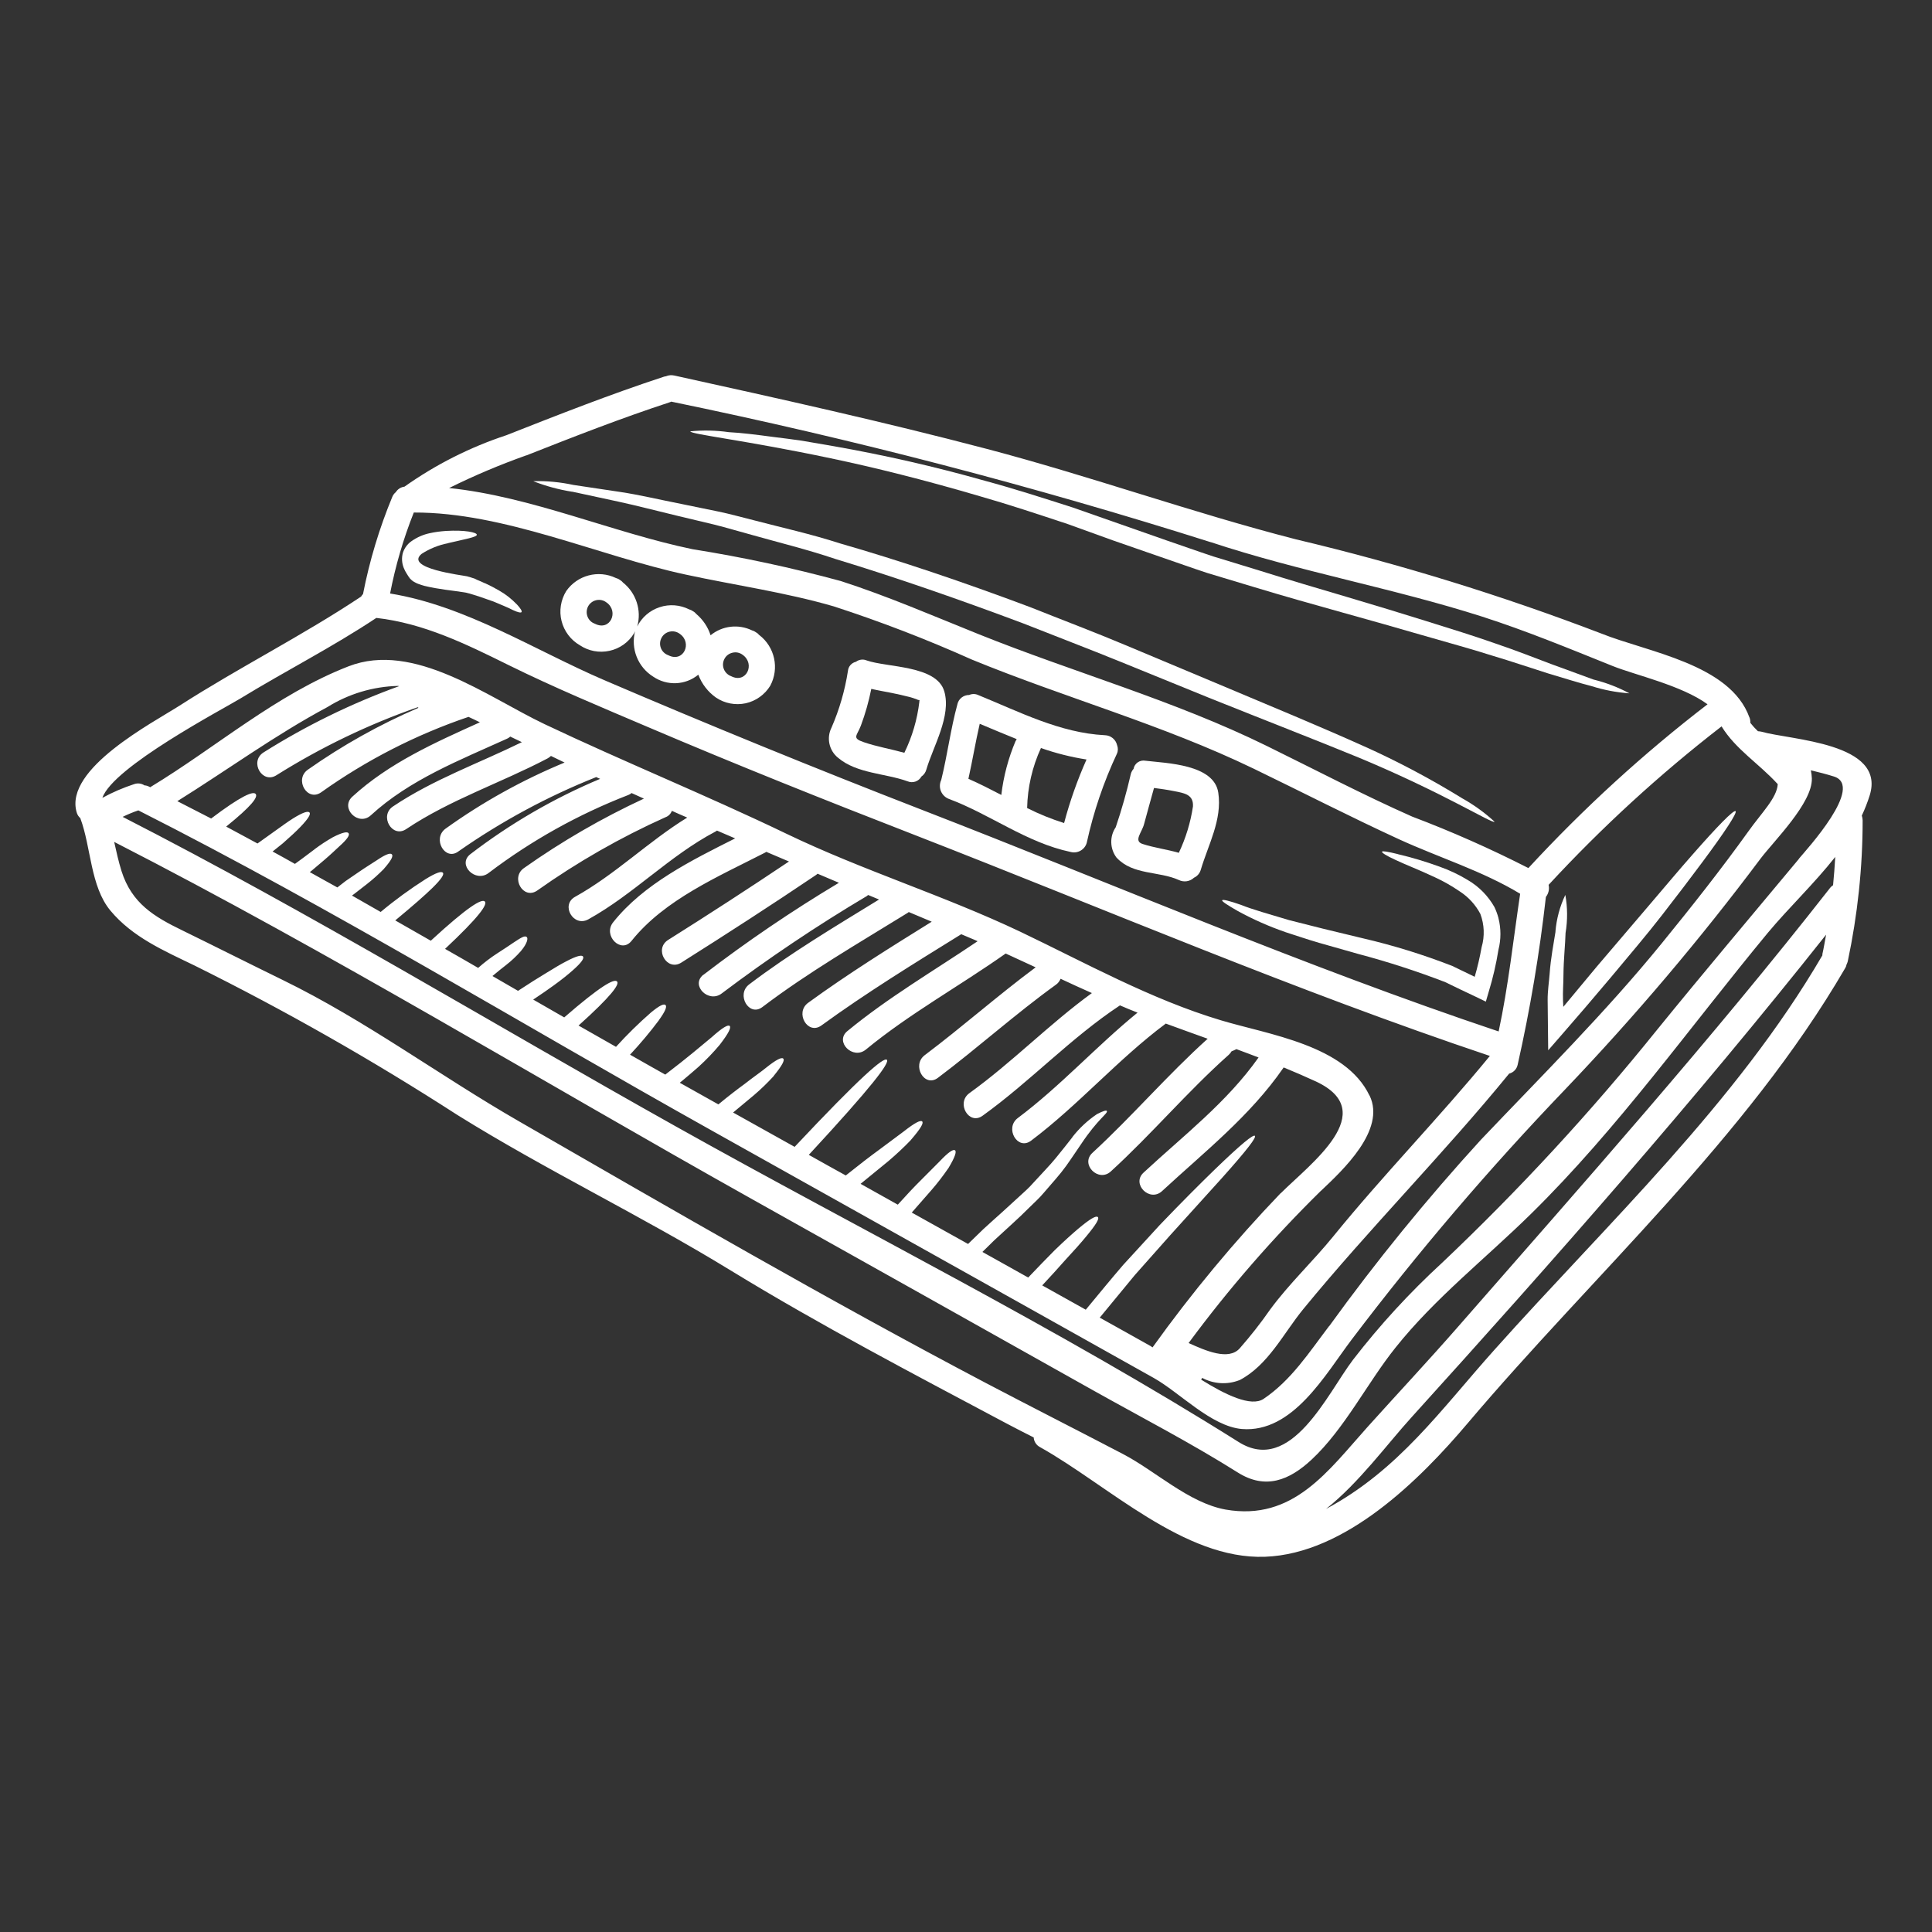 <?xml version="1.0" encoding="UTF-8"?>
<svg width="100pt" height="100pt" version="1.1" viewBox="0 0 100 100" xmlns="http://www.w3.org/2000/svg">
 <rect x="0" y="0" width="100" height="100" fill="#333333" stroke="none"/>
 <path d="m91.164 37.871c1.52 0.438 6.457 0.562 5.613 3.293-0.113 0.359-0.25 0.711-0.41 1.051 0.027 0.078 0.039 0.164 0.043 0.246 0 2.453-0.262 4.898-0.77 7.297-0.016 0.059-0.035 0.113-0.062 0.164-0.012 0.07-0.039 0.141-0.078 0.199-5.129 8.809-12.988 15.812-19.531 23.543-2.488 2.941-6.332 6.762-10.492 6.914-4.191 0.156-8.145-3.719-11.641-5.672-0.191-0.098-0.32-0.289-0.332-0.504-0.457-0.234-0.918-0.461-1.367-0.703-4.809-2.559-9.648-5.086-14.305-7.934-4.633-2.84-9.551-5.184-14.16-8.055-4.387-2.832-8.926-5.414-13.602-7.734-1.582-0.766-3.215-1.469-4.359-2.848-1.035-1.25-0.996-3.281-1.547-4.758v-0.016c-0.098-0.082-0.168-0.195-0.199-0.32-0.641-2.246 3.941-4.621 5.332-5.512 3.07-1.973 6.359-3.621 9.391-5.641v0.004c0.027-0.051 0.062-0.098 0.102-0.137 0.336-1.723 0.844-3.41 1.516-5.031 0.039-0.094 0.098-0.176 0.18-0.242 0.098-0.156 0.262-0.262 0.449-0.285 1.617-1.145 3.394-2.043 5.277-2.664 2.695-1.062 5.367-2.113 8.125-3.019 0.043-0.016 0.086-0.027 0.133-0.031 0.137-0.059 0.285-0.07 0.43-0.039 5.406 1.191 10.812 2.387 16.172 3.797 5.375 1.414 10.617 3.297 15.996 4.68 5.371 1.273 10.652 2.902 15.809 4.875 2.398 0.965 6.68 1.578 7.672 4.344h0.004c0.035 0.09 0.047 0.188 0.043 0.281 0.121 0.156 0.254 0.301 0.395 0.434 0.062 0.004 0.121 0.012 0.176 0.023zm1.945 6.578c0.406-0.484 3.41-3.758 1.812-4.258-0.395-0.125-0.793-0.223-1.191-0.32 0.027 0.141 0.047 0.281 0.051 0.426 0.031 1.27-1.957 3.223-2.652 4.141-3.129 4.18-6.508 8.168-10.113 11.945-3.93 4.098-7.621 8.422-11.051 12.949-1.371 1.812-3.047 4.848-5.688 4.633-1.582-0.137-3.211-1.883-4.551-2.637l-6.945-3.891c-5.316-2.977-10.629-5.949-15.945-8.922-9.871-5.519-19.582-11.461-29.676-16.57-0.277 0.094-0.547 0.207-0.812 0.336 9.723 4.977 19.105 10.688 28.633 16.023 9.676 5.418 19.75 10.434 29.133 16.336 2.719 1.707 4.59-2.512 5.918-4.258 1.391-1.801 2.93-3.477 4.606-5.016 3.977-3.766 7.699-7.797 11.133-12.066 2.418-2.977 4.891-5.902 7.344-8.848zm1.77 1.371c0.047-0.484 0.086-0.973 0.113-1.465-1.09 1.383-2.406 2.629-3.488 3.926-4.039 4.879-7.738 10.109-12.273 14.562-2.316 2.277-4.969 4.359-7 6.91-1.453 1.812-2.641 4.215-4.352 5.805-1.145 1.062-2.375 1.562-3.809 0.66-2.43-1.531-5-2.859-7.504-4.262-5.863-3.293-11.734-6.582-17.609-9.871-10.992-6.156-21.832-12.762-33.047-18.508 0.113 0.504 0.223 1.008 0.379 1.508 0.531 1.676 1.688 2.363 3.152 3.074 1.734 0.848 3.461 1.719 5.195 2.566 4.289 2.094 8.074 4.922 12.203 7.301 8.008 4.613 16.043 9.27 24.219 13.574 2.344 1.23 4.719 2.434 7.066 3.66 1.688 0.879 3.41 2.531 5.312 2.875 3.5 0.613 5.312-2.008 7.356-4.285 1.551-1.723 3.141-3.422 4.668-5.168 6.519-7.457 13.141-14.902 19.246-22.699v-0.004c0.047-0.062 0.105-0.117 0.172-0.16zm-0.555 3.574c0.078-0.336 0.129-0.68 0.195-1.016-6.797 8.574-14.102 16.855-21.441 24.961-1.297 1.426-2.723 3.398-4.441 4.762 3.758-2.012 5.938-5.133 8.707-8.227 5.871-6.574 12.504-12.754 16.98-20.422v-0.004c0.004-0.016 0.004-0.035 0.004-0.055zm-2.312-8.809c-0.004-0.012-0.016-0.016-0.02-0.023-0.961-1.047-2.164-1.785-2.887-2.969l0.004 0.004c-3.207 2.481-6.203 5.227-8.953 8.203 0.051 0.219-0.004 0.449-0.141 0.625-0.328 2.918-0.816 5.816-1.461 8.684-0.047 0.227-0.219 0.406-0.441 0.461-3.398 4.16-7.234 8.016-10.645 12.176-1.043 1.27-1.82 2.918-3.324 3.699l-0.004-0.004c-0.625 0.242-1.324 0.195-1.914-0.121-0.004 0.004-0.004 0.012-0.012 0.02-0.004 0.012-0.027 0.043-0.043 0.07 1.25 0.781 2.586 1.43 3.231 0.996 1.434-0.965 2.363-2.414 3.391-3.766l0.004 0.004c2.43-3.363 5.055-6.586 7.852-9.648 3.172-3.336 6.453-6.594 9.359-10.164 1.547-1.898 3.07-3.824 4.496-5.812 0.672-0.945 1.469-1.719 1.512-2.43zm-3.633-4.133c-1.34-0.98-3.75-1.512-4.91-1.98-2.227-0.895-4.461-1.82-6.75-2.555-4.633-1.48-9.441-2.328-14.051-3.856l0.004 0.004c-9.176-2.906-18.5-5.336-27.93-7.277-0.016 0.008-0.031 0.016-0.047 0.023-2.527 0.828-4.977 1.785-7.453 2.762v-0.004c-1.363 0.484-2.699 1.047-3.996 1.691 4.254 0.441 8.473 2.312 12.605 3.168 2.586 0.41 5.144 0.961 7.672 1.648 2.43 0.785 4.762 1.797 7.133 2.75 4.969 1.996 10.098 3.418 14.914 5.785 2.504 1.23 4.977 2.527 7.523 3.656 2.055 0.777 4.062 1.668 6.016 2.664 2.848-3.086 5.949-5.922 9.273-8.477zm-10.809 16.934c0.504-2.356 0.758-4.746 1.113-7.125-1.965-1.188-4.188-1.867-6.269-2.82-2.539-1.168-5.016-2.441-7.527-3.656-4.731-2.285-9.746-3.66-14.59-5.648-2.328-1.043-4.711-1.961-7.137-2.75-2.516-0.73-5.113-1.094-7.676-1.648-4.543-0.98-9.383-3.227-14.066-3.211-0.539 1.355-0.949 2.758-1.227 4.191 3.926 0.641 7.457 2.922 11.074 4.481 5.453 2.336 10.941 4.578 16.469 6.723 9.898 3.836 19.773 8.094 29.836 11.465zm-6.68 3.32c0.859 1.785-1.406 3.879-2.516 4.93h-0.004c-2.484 2.441-4.777 5.074-6.848 7.879 0.875 0.395 2.066 0.922 2.644 0.277 0.562-0.641 1.09-1.309 1.574-2.008 0.988-1.344 2.211-2.488 3.266-3.785 2.602-3.203 5.5-6.16 8.109-9.344-10.023-3.359-19.883-7.586-29.734-11.422-4.648-1.805-9.273-3.652-13.855-5.606-2.422-1.031-4.844-2.039-7.203-3.203-2.195-1.086-4.387-2.164-6.844-2.441-2.266 1.508-4.719 2.754-7.039 4.172-0.918 0.559-6.59 3.535-7.141 5.141 0.527-0.289 1.078-0.523 1.648-0.711 0.18-0.062 0.375-0.039 0.531 0.066 0.094 0.004 0.18 0.031 0.262 0.078 0.012 0.004 0.027 0.012 0.039 0.016s0.016-0.012 0.023-0.016c3.387-2.051 6.508-4.793 10.242-6.242 3.375-1.309 7.176 1.582 10.137 2.992 4.152 1.969 8.402 3.691 12.543 5.684 3.941 1.895 8.129 3.184 12.078 5.059 3.41 1.629 6.762 3.5 10.398 4.59 2.469 0.742 6.438 1.281 7.684 3.894zm-4.598 5.055c1.527-1.523 5.191-4.203 1.828-5.781-0.555-0.254-1.117-0.5-1.68-0.73-0.004 0.012-0.012 0.016-0.016 0.027-1.719 2.488-4.078 4.34-6.273 6.371-0.641 0.598-1.602-0.363-0.961-0.953 2.062-1.914 4.324-3.648 5.953-5.961-0.379-0.141-0.758-0.289-1.145-0.43h-0.004c-0.082 0.043-0.164 0.082-0.25 0.113-0.039 0.066-0.086 0.129-0.145 0.18-2.137 1.902-3.984 4.102-6.102 6.035-0.641 0.59-1.598-0.367-0.953-0.961 2.059-1.895 3.883-4.031 5.965-5.906-0.727-0.262-1.449-0.52-2.168-0.785-2.473 1.844-4.508 4.207-6.973 6.062-0.703 0.527-1.379-0.652-0.688-1.172 2.207-1.652 4.062-3.715 6.199-5.457-0.305-0.117-0.605-0.242-0.91-0.375-2.543 1.68-4.637 3.934-7.109 5.711-0.711 0.516-1.387-0.66-0.684-1.168 2.219-1.598 4.129-3.574 6.34-5.18-0.543-0.238-1.078-0.488-1.617-0.738l-0.008 0.008c-0.051 0.121-0.133 0.227-0.242 0.301-2.106 1.52-4.031 3.258-6.102 4.816-0.703 0.527-1.371-0.652-0.684-1.172 1.953-1.469 3.781-3.09 5.742-4.547-0.516-0.234-1.031-0.477-1.551-0.715-2.391 1.688-4.973 3.109-7.234 4.969-0.672 0.555-1.633-0.402-0.961-0.953 2.113-1.742 4.481-3.125 6.742-4.652-0.121-0.055-0.238-0.109-0.359-0.156-0.164-0.07-0.324-0.137-0.488-0.207-2.453 1.52-4.906 3.027-7.238 4.723-0.711 0.516-1.387-0.66-0.688-1.172 2.066-1.504 4.231-2.852 6.398-4.199-0.395-0.168-0.793-0.332-1.188-0.5-0.016 0.012-0.031 0.027-0.051 0.039-2.547 1.574-5.141 3.07-7.527 4.879-0.695 0.527-1.371-0.652-0.684-1.172 2.137-1.621 4.441-2.992 6.723-4.394-0.188-0.078-0.375-0.156-0.562-0.234-0.023 0.012-0.031 0.027-0.055 0.039l0.004 0.004c-2.598 1.543-5.109 3.227-7.523 5.047-0.68 0.535-1.641-0.414-0.961-0.961l0.004 0.004c2.246-1.723 4.586-3.312 7.016-4.766-0.367-0.156-0.738-0.312-1.105-0.469-0.023 0.02-0.047 0.039-0.07 0.059-2.305 1.555-4.637 3.062-6.984 4.543-0.742 0.469-1.422-0.703-0.684-1.172 2.106-1.324 4.191-2.676 6.258-4.062-0.395-0.168-0.785-0.332-1.176-0.5-0.02 0.012-0.039 0.027-0.059 0.039-2.387 1.227-5.199 2.422-6.914 4.57-0.547 0.684-1.496-0.281-0.953-0.961 1.578-1.984 4.047-3.203 6.316-4.344l-0.945-0.406v0.004c-0.027 0.02-0.051 0.039-0.078 0.051-2.375 1.25-4.231 3.242-6.574 4.539-0.77 0.43-1.453-0.742-0.688-1.164 2.082-1.156 3.785-2.859 5.805-4.102-0.266-0.113-0.531-0.227-0.793-0.348l-0.004 0.004c-0.055 0.148-0.172 0.27-0.324 0.324-2.332 1.047-4.559 2.32-6.644 3.797-0.723 0.5-1.398-0.672-0.684-1.164 1.957-1.383 4.035-2.586 6.207-3.594-0.211-0.094-0.422-0.191-0.641-0.289h0.004c-0.051 0.043-0.109 0.078-0.172 0.102-2.582 1-5.016 2.356-7.223 4.031-0.68 0.535-1.641-0.418-0.961-0.961 2.066-1.586 4.324-2.898 6.727-3.906-0.07-0.027-0.137-0.059-0.207-0.094v0.004c-2.512 1-4.902 2.289-7.121 3.84-0.695 0.531-1.371-0.645-0.684-1.164 1.918-1.379 3.992-2.527 6.172-3.43-0.238-0.113-0.469-0.227-0.711-0.344l0.004 0.004c-0.051 0.047-0.109 0.09-0.172 0.125-2.422 1.273-5.039 2.133-7.32 3.66-0.727 0.488-1.406-0.688-0.684-1.172 2.078-1.395 4.438-2.231 6.672-3.328-0.199-0.098-0.402-0.191-0.602-0.289-0.047 0.047-0.102 0.082-0.164 0.109-2.453 1.113-5.043 2.121-7.051 3.965-0.645 0.59-1.605-0.367-0.961-0.961 1.91-1.75 4.269-2.797 6.606-3.852-0.195-0.094-0.391-0.191-0.59-0.281-2.719 0.922-5.289 2.238-7.629 3.906-0.723 0.504-1.398-0.672-0.688-1.172 1.793-1.262 3.711-2.336 5.727-3.203-0.012-0.012-0.027-0.023-0.039-0.031-2.559 0.895-5.008 2.074-7.305 3.516-0.738 0.48-1.414-0.688-0.688-1.168 2.211-1.395 4.57-2.547 7.031-3.438-0.023 0-0.043-0.012-0.059-0.012h-0.004c-1.289 0.031-2.551 0.41-3.648 1.094-2.719 1.457-5.168 3.25-7.769 4.871 0.586 0.297 1.172 0.598 1.75 0.898 1.566-1.184 2.176-1.43 2.305-1.27 0.129 0.164-0.211 0.625-1.527 1.688 0.543 0.289 1.086 0.582 1.621 0.875 0.312-0.227 0.602-0.434 0.852-0.609 0.414-0.297 0.73-0.527 0.988-0.688 0.516-0.32 0.766-0.391 0.848-0.312s-0.039 0.305-0.469 0.754c-0.215 0.223-0.516 0.504-0.91 0.848-0.156 0.129-0.336 0.27-0.527 0.422 0.387 0.211 0.77 0.422 1.156 0.641 0.137-0.102 0.27-0.195 0.395-0.289 0.227-0.172 0.438-0.324 0.625-0.469h-0.004c0.305-0.23 0.625-0.438 0.953-0.625 0.52-0.266 0.754-0.297 0.812-0.199 0.059 0.098-0.07 0.305-0.477 0.668-0.199 0.184-0.461 0.438-0.82 0.742-0.18 0.152-0.379 0.324-0.605 0.512-0.031 0.027-0.078 0.059-0.109 0.086 0.469 0.266 0.949 0.527 1.426 0.793 0.152-0.121 0.297-0.234 0.434-0.336 0.242-0.168 0.465-0.32 0.668-0.457 0.391-0.27 0.711-0.461 0.945-0.617 0.461-0.312 0.695-0.387 0.773-0.305 0.082 0.082-0.012 0.297-0.406 0.746h0.004c-0.273 0.277-0.562 0.539-0.871 0.781-0.191 0.145-0.402 0.312-0.633 0.492-0.051 0.039-0.102 0.078-0.156 0.117 0.492 0.281 0.988 0.562 1.484 0.848 0.738-0.617 1.516-1.184 2.324-1.699 0.559-0.344 0.82-0.418 0.895-0.332s-0.066 0.32-0.535 0.781c-0.395 0.387-1.02 0.934-1.93 1.688 0.613 0.348 1.227 0.699 1.84 1.051 1.914-1.762 2.637-2.188 2.797-2.031 0.148 0.156-0.289 0.793-2.059 2.453 0.574 0.324 1.145 0.656 1.719 0.988l-0.004-0.004c0.312-0.277 0.645-0.531 0.996-0.758 0.352-0.227 0.625-0.406 0.828-0.547 0.406-0.27 0.582-0.375 0.684-0.297 0.078 0.055 0.059 0.305-0.293 0.727l0.004-0.004c-0.234 0.266-0.492 0.512-0.77 0.727-0.215 0.172-0.461 0.359-0.711 0.574 0.438 0.254 0.883 0.508 1.324 0.766 0.559-0.367 1.035-0.668 1.438-0.91 0.441-0.27 0.781-0.477 1.059-0.617 0.547-0.289 0.801-0.34 0.867-0.25 0.066 0.094-0.066 0.305-0.539 0.723-0.234 0.207-0.555 0.469-0.977 0.773-0.297 0.219-0.656 0.461-1.062 0.734 0.539 0.309 1.07 0.613 1.605 0.922 1.883-1.633 2.586-2.019 2.734-1.859 0.141 0.145-0.293 0.754-1.992 2.281 0.645 0.367 1.289 0.73 1.938 1.102 0.566-0.625 1.172-1.219 1.805-1.773 0.457-0.379 0.676-0.469 0.758-0.391s0 0.312-0.344 0.785h0.004c-0.465 0.621-0.965 1.215-1.496 1.785 0.387 0.223 0.77 0.438 1.156 0.656l0.668 0.375c1.16-0.883 1.902-1.523 2.406-1.938 0.562-0.504 0.84-0.656 0.926-0.582 0.086 0.074-0.031 0.352-0.516 0.98-0.336 0.402-0.703 0.781-1.094 1.137-0.25 0.219-0.527 0.457-0.836 0.715-0.043 0.031-0.094 0.078-0.137 0.109l2 1.121c0.52-0.43 0.977-0.781 1.359-1.059 0.461-0.363 0.84-0.617 1.105-0.836 0.539-0.43 0.805-0.555 0.891-0.477 0.086 0.078-0.031 0.332-0.492 0.898l0.004 0.004c-0.324 0.352-0.668 0.688-1.031 0.996-0.309 0.254-0.668 0.559-1.074 0.895 1.062 0.59 2.121 1.188 3.184 1.777 3.418-3.637 4.609-4.656 4.773-4.508 0.164 0.152-0.754 1.371-4.039 4.922 0.641 0.359 1.273 0.715 1.914 1.066 0.684-0.547 1.262-0.992 1.746-1.344 0.52-0.391 0.922-0.688 1.238-0.922 0.598-0.469 0.883-0.609 0.969-0.531s-0.059 0.352-0.586 0.961v0.004c-0.363 0.379-0.75 0.738-1.148 1.078-0.41 0.336-0.895 0.73-1.453 1.188 0.641 0.363 1.285 0.723 1.926 1.078 0.457-0.508 0.859-0.934 1.199-1.27 0.406-0.406 0.715-0.723 0.961-0.965 0.461-0.488 0.703-0.641 0.797-0.582 0.094 0.059 0.023 0.332-0.348 0.945h-0.004c-0.266 0.387-0.551 0.758-0.859 1.113-0.289 0.332-0.625 0.715-1.023 1.168l2.914 1.625c0.27-0.266 0.543-0.527 0.797-0.773 0.336-0.312 0.656-0.59 0.961-0.867 0.305-0.277 0.586-0.535 0.859-0.785 0.273-0.25 0.535-0.477 0.75-0.727 0.438-0.484 0.848-0.895 1.176-1.297 0.332-0.402 0.613-0.766 0.859-1.078l-0.004-0.004c0.359-0.461 0.789-0.863 1.273-1.188 0.332-0.172 0.484-0.211 0.512-0.164 0.07 0.125-0.457 0.402-1.324 1.703-0.223 0.32-0.469 0.703-0.785 1.145-0.316 0.441-0.723 0.883-1.164 1.398-0.219 0.266-0.488 0.5-0.754 0.766s-0.555 0.543-0.852 0.812c-0.297 0.27-0.617 0.57-0.949 0.871-0.195 0.195-0.406 0.402-0.613 0.602 0.793 0.438 1.578 0.883 2.371 1.324 0.52-0.547 0.977-1.016 1.367-1.41 0.5-0.484 0.898-0.84 1.219-1.113 0.633-0.531 0.926-0.688 1.016-0.609 0.09 0.082-0.07 0.367-0.602 1.008-0.266 0.324-0.625 0.727-1.102 1.242-0.332 0.375-0.715 0.801-1.172 1.289 0.754 0.418 1.508 0.84 2.254 1.258 0.695-0.84 1.336-1.621 1.938-2.32 0.703-0.766 1.328-1.449 1.898-2.07 1.16-1.211 2.086-2.133 2.805-2.832 1.43-1.383 2.031-1.859 2.113-1.777s-0.375 0.695-1.703 2.18l-2.664 2.945c-0.555 0.625-1.164 1.312-1.848 2.082-0.555 0.672-1.168 1.414-1.816 2.203 0.891 0.492 1.773 0.992 2.656 1.484v0.004c0.027 0.016 0.051 0.031 0.078 0.051 2.016-2.812 4.234-5.481 6.629-7.981z" fill="#fff"/>
 <path d="m89.832 41.984c0.102 0.078-0.562 1.086-1.73 2.656-0.582 0.785-1.285 1.707-2.082 2.734s-1.707 2.094-2.656 3.231c-0.867 1.031-1.707 2.012-2.488 2.906l-0.742 0.852-0.012-1.086c-0.004-0.52-0.012-1.023-0.016-1.508-0.004-0.484 0.07-0.926 0.102-1.352 0.059-0.852 0.211-1.582 0.305-2.195h-0.004c0.055-0.66 0.227-1.305 0.512-1.902 0.117 0.652 0.121 1.316 0.012 1.969-0.016 0.613-0.102 1.344-0.109 2.18 0 0.414-0.039 0.859-0.023 1.309 0.004 0.109 0.012 0.227 0.016 0.336 0.555-0.672 1.133-1.367 1.742-2.094 0.965-1.129 1.883-2.207 2.719-3.188s1.578-1.863 2.223-2.594c1.285-1.465 2.129-2.328 2.234-2.254z" fill="#fff"/>
 <path d="m84.336 35.887c-0.664-0.047-1.324-0.172-1.961-0.375-0.617-0.156-1.367-0.395-2.246-0.656-0.859-0.27-1.832-0.605-2.934-0.934-1.09-0.348-2.293-0.672-3.586-1.047-1.289-0.375-2.668-0.766-4.129-1.172-1.457-0.406-2.988-0.836-4.57-1.316-0.793-0.238-1.594-0.484-2.414-0.727-0.812-0.266-1.621-0.559-2.445-0.84s-1.641-0.574-2.453-0.852c-0.793-0.289-1.578-0.57-2.348-0.848-1.559-0.516-3.059-1.016-4.5-1.426-2.891-0.852-5.527-1.508-7.754-1.973-4.438-0.938-7.266-1.242-7.266-1.395 0.664-0.066 1.336-0.051 1.996 0.043 0.633 0.031 1.414 0.129 2.32 0.25 0.457 0.059 0.938 0.113 1.453 0.191l1.609 0.277h0.004c2.648 0.465 5.273 1.062 7.863 1.797 1.469 0.395 2.988 0.883 4.559 1.387 1.559 0.547 3.16 1.109 4.812 1.688 0.828 0.281 1.641 0.574 2.445 0.84 0.809 0.25 1.605 0.492 2.387 0.73 1.562 0.492 3.078 0.938 4.531 1.367 1.453 0.43 2.824 0.848 4.109 1.25 1.285 0.402 2.488 0.773 3.57 1.156 1.078 0.363 2.051 0.75 2.902 1.07 0.852 0.309 1.582 0.578 2.188 0.801 0.645 0.16 1.27 0.398 1.855 0.711z" fill="#fff"/>
 <path d="m77.559 47.52c0.137 0.539 0.137 1.102 0 1.641-0.117 0.734-0.285 1.461-0.504 2.176l-0.148 0.508-0.516-0.25c-0.512-0.242-1.043-0.492-1.574-0.754h0.004c-1.477-0.57-2.988-1.059-4.519-1.465-0.711-0.199-1.387-0.391-2.023-0.574-0.633-0.184-1.219-0.387-1.758-0.559h0.004c-0.848-0.293-1.668-0.656-2.453-1.086-0.547-0.312-0.84-0.504-0.812-0.559 0.027-0.055 0.367 0.027 0.961 0.234 0.586 0.238 1.449 0.477 2.5 0.793 0.535 0.137 1.129 0.289 1.762 0.445 0.633 0.156 1.316 0.32 2.039 0.492 1.586 0.367 3.141 0.848 4.652 1.438 0.391 0.191 0.77 0.375 1.156 0.559 0.148-0.504 0.266-1.016 0.359-1.535 0.164-0.562 0.141-1.168-0.066-1.719-0.246-0.469-0.613-0.871-1.059-1.16-0.41-0.281-0.844-0.531-1.297-0.738-0.84-0.395-1.559-0.668-2.031-0.895-0.477-0.215-0.727-0.379-0.703-0.43 0.023-0.047 0.305 0 0.812 0.125l0.004 0.004c0.73 0.172 1.449 0.387 2.156 0.645 0.508 0.18 1 0.41 1.461 0.691 0.578 0.336 1.059 0.824 1.387 1.406 0.086 0.184 0.156 0.371 0.207 0.566z" fill="#fff"/>
 <path d="m75.656 41.305c0.613 0.34 1.184 0.75 1.703 1.227-0.086 0.137-2.594-1.469-6.996-3.305-2.211-0.91-4.875-1.941-7.824-3.125-1.465-0.598-3.012-1.227-4.606-1.875-1.594-0.648-3.258-1.281-4.953-1.953-3.422-1.285-6.715-2.422-9.734-3.34-1.496-0.504-2.961-0.859-4.312-1.242-0.676-0.184-1.328-0.379-1.965-0.539-0.637-0.156-1.242-0.297-1.82-0.434-1.164-0.277-2.211-0.555-3.141-0.754l-2.391-0.516v0.004c-0.688-0.109-1.367-0.293-2.016-0.547 0.699-0.02 1.398 0.047 2.082 0.195 0.66 0.102 1.477 0.223 2.422 0.363 0.945 0.141 2 0.391 3.184 0.625 0.59 0.121 1.211 0.25 1.848 0.379 0.641 0.129 1.301 0.32 1.988 0.488 1.367 0.359 2.848 0.684 4.359 1.172 3.062 0.879 6.379 2 9.805 3.285 1.707 0.68 3.391 1.316 4.977 1.984 1.59 0.668 3.125 1.312 4.594 1.926 2.918 1.227 5.559 2.32 7.75 3.309h0.004c1.738 0.781 3.422 1.676 5.043 2.672z" fill="#fff"/>
 <path d="m63.059 41.035c0.207 1.398-0.52 2.68-0.906 3.981-0.051 0.184-0.18 0.336-0.352 0.414-0.211 0.199-0.523 0.246-0.781 0.121-1.035-0.469-2.375-0.25-3.215-1.148h-0.004c-0.355-0.461-0.379-1.102-0.051-1.586 0.309-0.91 0.57-1.836 0.785-2.773 0.027-0.09 0.074-0.176 0.137-0.246 0.023-0.141 0.105-0.262 0.223-0.344 0.117-0.078 0.262-0.105 0.402-0.078 1.082 0.129 3.551 0.18 3.762 1.66zm-1.312 0.715c0.039-0.613-0.418-0.695-0.973-0.801-0.348-0.07-0.695-0.121-1.043-0.164-0.18 0.625-0.34 1.25-0.516 1.875-0.113 0.43-0.555 0.867-0.078 1.023 0.613 0.199 1.258 0.281 1.875 0.457h0.004c0.359-0.758 0.605-1.562 0.73-2.391z" fill="#fff"/>
 <path d="m57.82 38.57c0.055 0.141 0.055 0.301-0.008 0.441-0.691 1.473-1.215 3.019-1.562 4.609-0.098 0.359-0.473 0.574-0.836 0.477-2.289-0.484-4.141-1.938-6.301-2.746-0.188-0.07-0.336-0.219-0.414-0.406-0.074-0.188-0.066-0.395 0.02-0.578 0.32-1.297 0.484-2.629 0.836-3.914v-0.004c0.062-0.281 0.32-0.48 0.609-0.477 0.148-0.066 0.316-0.066 0.461 0 2.109 0.859 4.246 1.969 6.562 2.082 0.305 0.008 0.566 0.219 0.633 0.516zm-2.742 4.031c0.297-1.125 0.688-2.227 1.16-3.289-0.801-0.125-1.59-0.324-2.359-0.594-0.449 0.977-0.691 2.031-0.715 3.106 0.617 0.312 1.258 0.57 1.914 0.777zm-2.504-4.25c0.016-0.031 0.031-0.066 0.051-0.094-0.641-0.254-1.273-0.527-1.914-0.793-0.219 0.945-0.375 1.898-0.586 2.848 0.582 0.254 1.145 0.543 1.707 0.836h-0.004c0.113-0.965 0.363-1.906 0.742-2.801z" fill="#fff"/>
 <path d="m48.875 35.781c0.375 1.281-0.574 2.848-0.926 4.047-0.039 0.148-0.129 0.277-0.254 0.363-0.141 0.254-0.449 0.363-0.719 0.25-1.148-0.418-2.621-0.395-3.594-1.215-0.469-0.375-0.613-1.027-0.344-1.562 0.41-0.941 0.695-1.93 0.852-2.941 0.02-0.23 0.191-0.418 0.414-0.469 0.16-0.121 0.371-0.148 0.555-0.07 1.051 0.371 3.621 0.246 4.016 1.598zm-1.273 0.457c-0.047 0-0.094-0.008-0.137-0.035-0.129-0.051-0.262-0.094-0.398-0.129-0.297-0.078-0.609-0.145-0.91-0.207-0.352-0.07-0.703-0.129-1.059-0.211-0.129 0.648-0.309 1.285-0.539 1.902-0.199 0.527-0.488 0.645 0.156 0.859 0.684 0.234 1.398 0.352 2.094 0.547 0.406-0.828 0.668-1.723 0.777-2.641-0.004-0.031 0-0.062 0.016-0.09z" fill="#fff"/>
 <path d="m39.297 32.867c0.809 0.617 1.051 1.73 0.57 2.629-0.285 0.461-0.742 0.789-1.273 0.906-0.527 0.113-1.082 0.008-1.531-0.293-0.418-0.293-0.738-0.707-0.918-1.188-0.668 0.551-1.621 0.59-2.336 0.102-0.793-0.496-1.172-1.449-0.938-2.352-0.023 0.039-0.031 0.078-0.055 0.113-0.281 0.461-0.742 0.789-1.27 0.902-0.531 0.117-1.086 0.012-1.535-0.289-0.473-0.273-0.812-0.727-0.945-1.254-0.133-0.527-0.043-1.086 0.242-1.551 0.574-0.82 1.66-1.109 2.566-0.676 0.074 0.02 0.145 0.051 0.207 0.098 0.062 0.035 0.121 0.082 0.168 0.141 0.676 0.539 0.969 1.434 0.734 2.269 0.238-0.473 0.656-0.832 1.16-0.996 0.504-0.168 1.051-0.125 1.527 0.113 0.074 0.02 0.141 0.055 0.203 0.098 0.066 0.035 0.121 0.086 0.168 0.141 0.344 0.293 0.602 0.672 0.738 1.102 0.605-0.496 1.441-0.594 2.144-0.254 0.074 0.02 0.141 0.051 0.203 0.098 0.066 0.035 0.121 0.082 0.168 0.141zm-1.453 2.133c0.785 0.402 1.262-0.633 0.598-1.105-0.148-0.113-0.336-0.156-0.52-0.113-0.18 0.039-0.336 0.152-0.422 0.316-0.09 0.164-0.102 0.359-0.035 0.531s0.207 0.309 0.379 0.371zm-3.254-1.086c0.785 0.402 1.262-0.637 0.598-1.105-0.148-0.113-0.336-0.156-0.52-0.117-0.184 0.039-0.34 0.156-0.426 0.32-0.09 0.164-0.102 0.355-0.035 0.531 0.066 0.172 0.207 0.309 0.383 0.371zm-3.797-1.629c0.785 0.402 1.262-0.633 0.598-1.105v0.004c-0.145-0.117-0.336-0.16-0.52-0.121s-0.34 0.156-0.43 0.32c-0.086 0.164-0.098 0.359-0.031 0.531 0.066 0.176 0.207 0.312 0.387 0.371z" fill="#fff"/>
 <path d="m26.762 31.293c0.184 0.199 0.266 0.336 0.234 0.387-0.031 0.051-0.195 0.016-0.445-0.102-0.25-0.129-0.59-0.266-1.004-0.441-0.223-0.07-0.457-0.168-0.715-0.25-0.137-0.043-0.27-0.086-0.41-0.129l-0.102-0.031-0.023-0.008c-0.008-0.004-0.016-0.004-0.023-0.004l-0.047-0.012c-0.066-0.02-0.133-0.035-0.199-0.043-0.598-0.098-1.289-0.148-2.062-0.336-0.102-0.027-0.203-0.059-0.305-0.098-0.059-0.02-0.117-0.047-0.172-0.078l-0.098-0.055c-0.047-0.031-0.086-0.066-0.125-0.105-0.027-0.02-0.051-0.047-0.07-0.078l-0.059-0.082c-0.027-0.043-0.043-0.066-0.078-0.125v0.004c-0.066-0.102-0.121-0.211-0.164-0.32-0.098-0.25-0.113-0.523-0.039-0.781 0.082-0.242 0.234-0.449 0.441-0.594 0.289-0.203 0.617-0.348 0.965-0.418 0.27-0.059 0.547-0.094 0.824-0.113 0.996-0.059 1.602 0.078 1.594 0.199-0.004 0.121-0.598 0.223-1.496 0.434v0.004c-0.484 0.094-0.949 0.281-1.363 0.551-0.906 0.754 2.125 1.105 2.375 1.164v0.004c0.09 0.02 0.176 0.047 0.262 0.078l0.055 0.016 0.047 0.016 0.027 0.012 0.102 0.051c0.141 0.059 0.281 0.117 0.41 0.18l0.004-0.004c0.246 0.113 0.488 0.238 0.723 0.375 0.348 0.195 0.66 0.445 0.938 0.734z" fill="#fff"/>
</svg>

